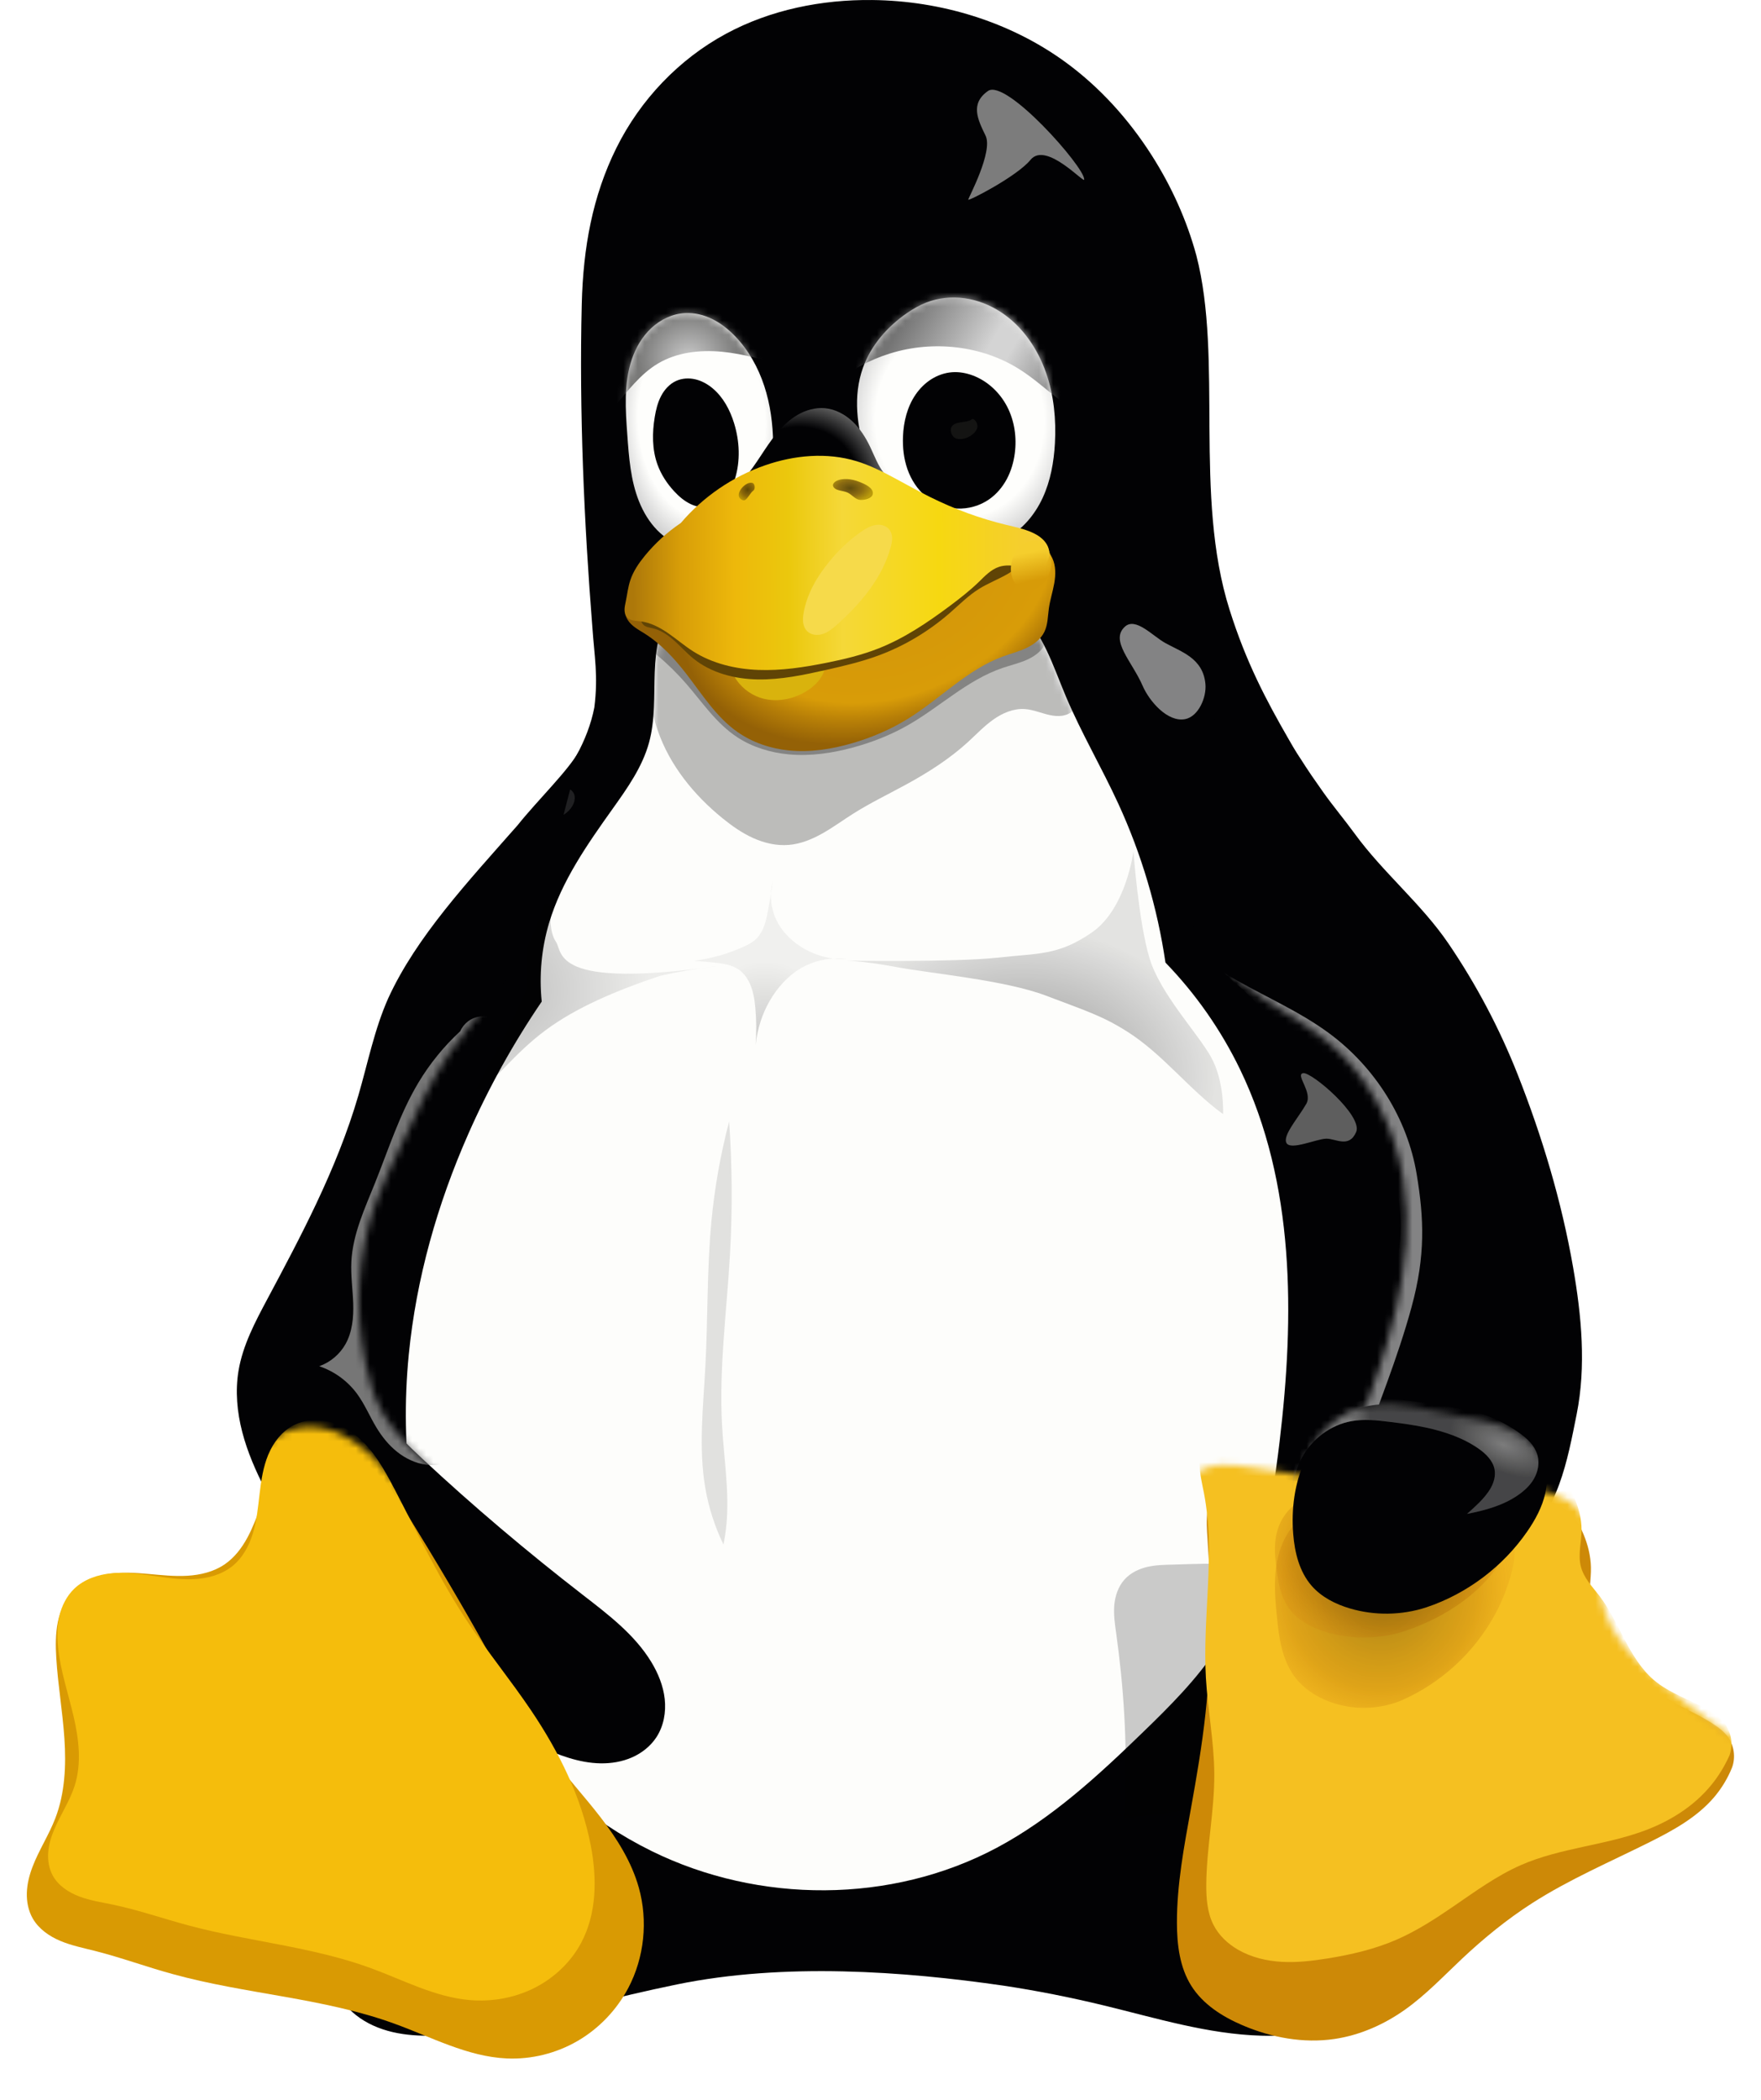 <svg width="250" height="298" viewBox="0 0 250 298" fill="none" xmlns="http://www.w3.org/2000/svg">
  <g clip-path="url(#clip0_115_113)">
    <path
      d="M123.825 0.003C116.657 -0.075 109.401 1.378 103.09 4.778C96.383 8.393 90.889 14.174 87.504 20.999C84.121 27.821 82.791 35.107 82.59 43.132C82.208 58.379 82.934 74.371 84.084 88.862C84.39 93.275 84.938 95.857 84.377 100.386C82.491 110.016 74.064 116.498 69.573 124.956C64.618 134.287 62.529 144.837 58.789 154.718C55.367 163.76 50.562 172.238 47.319 181.347C42.784 194.083 41.428 208.078 44.424 221.261C46.708 231.31 51.479 240.734 57.908 248.794C56.978 250.471 56.076 252.166 55.116 253.825C52.136 258.972 48.496 263.852 46.799 269.552C45.951 272.402 45.617 275.442 46.164 278.364C46.712 281.287 48.191 284.083 50.516 285.937C52.038 287.15 53.873 287.931 55.77 288.37C57.666 288.809 59.627 288.915 61.573 288.874C68.967 288.717 76.132 286.469 83.285 284.591C87.525 283.478 91.796 282.49 96.088 281.603C111.329 278.48 128.339 279.727 142.487 281.778C147.279 282.502 152.036 283.449 156.746 284.591C164.124 286.379 171.475 288.658 179.063 288.874C181.06 288.931 183.073 288.843 185.024 288.409C186.974 287.975 188.866 287.182 190.428 285.937C192.757 284.079 194.236 281.279 194.784 278.351C195.331 275.422 194.993 272.374 194.135 269.521C192.42 263.814 188.746 258.946 185.7 253.825C184.497 251.805 183.379 249.733 182.186 247.708C191.355 237.412 198.734 225.505 203.002 212.427C207.661 198.152 208.517 182.781 206.555 167.894C204.594 153.006 199.873 138.572 193.657 124.903C185.859 107.765 179.304 101.572 174.553 86.522C169.418 70.256 173.658 51.008 169.842 36.255C168.48 31.238 166.309 26.448 163.516 22.064C160.243 16.926 156.091 12.321 151.159 8.747C143.288 3.045 133.543 0.109 123.825 0.003Z"
      fill="#020204" />
    <path
      d="M95.716 85.877C94.67 87.188 93.989 88.764 93.577 90.391C93.165 92.017 93.015 93.699 92.95 95.375C92.822 98.728 93.027 102.145 92.139 105.381C91.191 108.841 89.064 111.838 86.982 114.759C83.377 119.818 79.733 125.009 77.955 130.961C76.878 134.566 76.519 138.384 76.906 142.126C72.871 148.052 69.377 154.347 66.484 160.907C62.097 170.848 59.087 181.433 58.029 192.248C56.733 205.49 58.426 219.11 63.656 231.344C67.438 240.19 73.074 248.288 80.342 254.591C84.037 257.796 88.142 260.53 92.532 262.688C107.744 270.165 126.545 270.179 141.505 262.208C149.323 258.042 155.922 251.95 162.285 245.785C166.117 242.073 169.929 238.273 172.852 233.81C178.479 225.218 180.439 214.774 181.657 204.576C183.787 186.742 183.856 167.906 176.036 151.737C173.344 146.171 169.757 141.038 165.455 136.597C164.31 128.816 162.049 121.2 158.763 114.055C156.393 108.9 153.495 103.993 151.292 98.764C150.388 96.617 149.602 94.419 148.599 92.317C147.595 90.215 146.357 88.192 144.674 86.581C142.951 84.932 140.804 83.763 138.539 83.015C136.274 82.267 133.889 81.928 131.507 81.808C126.742 81.569 121.968 82.192 117.201 82.003C113.407 81.852 109.624 81.187 105.833 81.411C103.937 81.523 102.042 81.861 100.282 82.576C98.523 83.29 96.901 84.393 95.716 85.877Z"
      fill="#FDFDFB" />
    <g opacity="0.25" filter="url(#filter0_f_115_113)">
      <path
        d="M78.929 133.656C79.945 135.18 78.297 140.434 101.973 137.071C101.973 137.071 97.815 137.528 93.716 138.475C87.343 140.609 81.792 142.992 77.51 146.151C73.267 149.272 70.16 153.347 66.267 156.848C66.267 156.848 72.572 145.329 74.143 141.86C75.715 138.391 73.88 138.55 75.123 133.447C76.366 128.343 79.41 123.44 79.41 123.44C79.41 123.44 76.925 130.65 78.929 133.656Z"
        fill="url(#paint0_radial_115_113)" />
    </g>
    <g opacity="0.42" filter="url(#filter1_f_115_113)">
      <path
        d="M155.062 132.281C150.237 135.642 147.41 135.244 141.555 135.902C135.701 136.559 119.857 136.321 119.857 136.321C119.857 136.321 122.15 136.278 127.234 137.225C132.318 138.172 142.687 139.078 148.526 141.3C154.365 143.522 156.495 144.157 160.043 146.401C165.094 149.594 168.802 154.597 173.63 158.098C173.63 158.098 173.864 153.454 171.915 149.985C169.965 146.516 164.724 141.05 163.182 135.947C161.641 130.843 160.908 120.815 160.908 120.815C160.908 120.815 159.887 128.919 155.062 132.281Z"
        fill="url(#paint1_radial_115_113)" />
    </g>
    <g opacity="0.2" filter="url(#filter2_f_115_113)">
      <path
        d="M109.682 125.103C109.502 126.559 109.27 128.008 108.985 129.447C108.844 130.156 108.69 130.867 108.426 131.54C108.162 132.213 107.782 132.852 107.245 133.337C106.774 133.761 106.2 134.052 105.624 134.316C103.376 135.345 100.969 136.029 98.516 136.335C99.496 136.407 100.474 136.497 101.451 136.603C102.066 136.671 102.683 136.746 103.283 136.899C103.882 137.053 104.468 137.289 104.967 137.655C105.515 138.056 105.945 138.603 106.266 139.201C106.907 140.392 107.121 141.764 107.239 143.111C107.39 144.835 107.402 146.57 107.272 148.295C107.388 147.141 107.63 145.999 107.992 144.897C108.645 142.911 109.696 141.05 111.112 139.511C111.674 138.901 112.292 138.341 112.971 137.863C115.049 136.4 117.689 135.758 120.207 136.102C117.648 136.215 115.058 135.411 113.013 133.869C111.971 133.083 111.064 132.106 110.433 130.964C109.457 129.199 109.183 127.057 109.682 125.103Z"
        fill="url(#paint2_radial_115_113)" />
    </g>
    <g opacity="0.11" filter="url(#filter3_f_115_113)">
      <path
        d="M103.512 159.144C102.282 163.823 101.437 168.603 100.986 173.42C100.349 180.232 100.503 187.093 100.137 193.925C99.827 199.722 99.146 205.581 100.153 211.299C100.633 214.025 101.496 216.684 102.707 219.173C102.9 218.223 103.041 217.263 103.13 216.297C103.556 211.661 102.776 207.011 102.512 202.362C102.05 194.215 103.178 186.072 103.637 177.925C103.99 171.67 103.948 165.393 103.512 159.144Z"
        fill="black" />
    </g>
    <g opacity="0.25" filter="url(#filter4_f_115_113)">
      <path
        d="M81.586 113.067C81.468 111.631 79.417 111.416 78.503 112.132C77.731 112.736 77.006 114.803 77.673 115.609C78.755 116.919 81.748 115.035 81.586 113.067Z"
        fill="#7C7C7C" />
    </g>
    <g opacity="0.75" filter="url(#filter5_f_115_113)">
      <path
        d="M185.009 152.286C186.197 152.102 193.526 158.333 192.523 160.648C191.52 162.964 189.639 161.568 188.292 161.583C186.946 161.599 183.262 163.272 182.645 162.216C182.028 161.16 184.274 158.696 185.45 156.635C186.397 154.977 183.821 152.469 185.009 152.286Z"
        fill="#7C7C7C" />
    </g>
    <g filter="url(#filter6_f_115_113)">
      <path
        d="M140.255 12.912C137.691 14.72 138.811 16.979 139.914 19.246C141.016 21.513 137.489 28.049 137.452 28.331C137.415 28.613 144.394 25.018 146.296 22.683C148.543 19.925 154.22 26.413 153.911 25.426C153.913 23.66 142.818 11.102 140.255 12.912Z"
        fill="#7C7C7C" />
    </g>
    <g filter="url(#filter7_f_115_113)">
      <path
        d="M159.699 88.925C157.537 90.894 160.713 93.853 162.219 97.329C163.155 99.49 165.746 102.534 168.251 102.047C170.136 101.68 171.306 98.967 171.127 97.055C170.783 93.367 167.671 92.503 165.41 91.236C163.619 90.232 161.218 87.542 159.699 88.925Z"
        fill="#838384" />
    </g>
    <mask id="mask0_115_113" style="mask-type:luminance" maskUnits="userSpaceOnUse" x="57" y="81" width="126"
      height="188">
      <path
        d="M95.716 85.877C94.67 87.188 93.989 88.764 93.577 90.391C93.165 92.017 93.015 93.699 92.95 95.375C92.822 98.728 93.027 102.145 92.139 105.381C91.191 108.841 89.064 111.838 86.982 114.759C83.377 119.818 79.733 125.009 77.955 130.961C76.878 134.566 76.519 138.384 76.906 142.126C72.871 148.052 69.377 154.347 66.484 160.907C62.097 170.848 59.087 181.433 58.029 192.248C56.733 205.49 58.426 219.11 63.656 231.344C67.438 240.19 73.074 248.288 80.342 254.591C84.037 257.796 88.142 260.53 92.532 262.688C107.744 270.165 126.545 270.179 141.505 262.208C149.323 258.042 155.922 251.95 162.285 245.785C166.117 242.073 169.929 238.273 172.852 233.81C178.479 225.218 180.439 214.774 181.657 204.576C183.787 186.742 183.856 167.906 176.036 151.737C173.344 146.171 169.757 141.038 165.455 136.597C164.31 128.816 162.049 121.2 158.763 114.055C156.393 108.9 153.495 103.993 151.292 98.764C150.388 96.617 149.602 94.419 148.599 92.317C147.595 90.215 146.357 88.192 144.674 86.581C142.951 84.932 140.804 83.763 138.539 83.015C136.274 82.267 133.889 81.928 131.507 81.808C126.742 81.569 121.968 82.192 117.201 82.003C113.407 81.852 109.624 81.187 105.833 81.411C103.937 81.523 102.042 81.861 100.282 82.576C98.523 83.29 96.901 84.393 95.716 85.877Z"
        fill="white" />
    </mask>
    <g mask="url(#mask0_115_113)">
      <g filter="url(#filter8_f_115_113)">
        <path
          d="M93.379 103.664C95.082 108.602 98.51 112.816 102.565 116.108C103.914 117.202 105.347 118.212 106.931 118.925C108.516 119.637 110.263 120.044 111.994 119.897C113.689 119.753 115.301 119.088 116.783 118.251C118.264 117.415 119.639 116.404 121.076 115.494C123.538 113.934 126.175 112.673 128.733 111.273C131.815 109.586 134.802 107.683 137.397 105.314C138.585 104.229 139.693 103.046 141.005 102.115C142.317 101.184 143.888 100.509 145.493 100.618C146.697 100.7 147.826 101.212 149.005 101.466C149.595 101.593 150.206 101.656 150.802 101.565C151.399 101.474 151.982 101.22 152.4 100.786C152.913 100.253 153.137 99.486 153.11 98.747C153.083 98.008 152.825 97.294 152.481 96.64C151.792 95.332 150.747 94.205 150.281 92.802C149.866 91.553 149.95 90.203 149.987 88.888C150.023 87.572 149.994 86.198 149.388 85.031C148.927 84.142 148.152 83.436 147.267 82.967C146.381 82.498 145.388 82.257 144.391 82.163C142.396 81.976 140.397 82.363 138.396 82.477C135.74 82.627 133.074 82.295 130.419 82.455C127.108 82.654 123.862 83.615 120.545 83.621C116.759 83.628 112.976 82.389 109.237 82.981C107.632 83.235 106.102 83.819 104.561 84.333C103.02 84.848 101.429 85.301 99.804 85.277C97.96 85.25 96.175 84.612 94.335 84.48C93.415 84.415 92.473 84.48 91.609 84.804C90.746 85.127 89.965 85.727 89.541 86.546C89.298 87.016 89.178 87.543 89.155 88.071C89.132 88.599 89.205 89.128 89.333 89.641C89.588 90.666 90.057 91.624 90.443 92.608C91.835 96.162 92.135 100.056 93.379 103.664Z"
          fill="black" fill-opacity="0.259" />
      </g>
    </g>
    <mask id="mask1_115_113" style="mask-type:luminance" maskUnits="userSpaceOnUse" x="57" y="81" width="126"
      height="188">
      <path
        d="M95.716 85.877C94.67 87.188 93.989 88.764 93.577 90.391C93.165 92.017 93.015 93.699 92.95 95.375C92.822 98.728 93.027 102.145 92.139 105.381C91.191 108.841 89.064 111.838 86.982 114.759C83.377 119.818 79.733 125.009 77.955 130.961C76.878 134.566 76.519 138.384 76.906 142.126C72.871 148.052 69.377 154.347 66.484 160.907C62.097 170.848 59.087 181.433 58.029 192.248C56.733 205.49 58.426 219.11 63.656 231.344C67.438 240.19 73.074 248.288 80.342 254.591C84.037 257.796 88.142 260.53 92.532 262.688C107.744 270.165 126.545 270.179 141.505 262.208C149.323 258.042 155.922 251.95 162.285 245.785C166.117 242.073 169.929 238.273 172.852 233.81C178.479 225.218 180.439 214.774 181.657 204.576C183.787 186.742 183.856 167.906 176.036 151.737C173.344 146.171 169.757 141.038 165.455 136.597C164.31 128.816 162.049 121.2 158.763 114.055C156.393 108.9 153.495 103.993 151.292 98.764C150.388 96.617 149.602 94.419 148.599 92.317C147.595 90.215 146.357 88.192 144.674 86.581C142.951 84.932 140.804 83.763 138.539 83.015C136.274 82.267 133.889 81.928 131.507 81.808C126.742 81.569 121.968 82.192 117.201 82.003C113.407 81.852 109.624 81.187 105.833 81.411C103.937 81.523 102.042 81.861 100.282 82.576C98.523 83.29 96.901 84.393 95.716 85.877Z"
        fill="white" />
    </mask>
    <g mask="url(#mask1_115_113)">
      <g opacity="0.3" filter="url(#filter9_f_115_113)">
        <path
          d="M88.631 89.589C91.939 91.633 94.908 94.143 97.4 97.005C99.714 99.661 101.682 102.674 104.7 104.64C106.832 106.029 109.395 106.812 111.994 107.05C115.045 107.329 118.134 106.878 121.076 106.081C123.802 105.342 126.439 104.304 128.858 102.929C133.456 100.317 137.297 96.488 142.368 94.771C143.475 94.396 144.627 94.128 145.694 93.665C146.762 93.203 147.766 92.51 148.275 91.531C148.765 90.589 148.746 89.502 148.906 88.468C149.077 87.362 149.46 86.292 149.67 85.192C149.88 84.092 149.905 82.915 149.388 81.904C148.961 81.067 148.183 80.404 147.288 79.984C146.394 79.563 145.387 79.372 144.384 79.326C142.378 79.236 140.397 79.709 138.396 79.877C135.747 80.099 133.078 79.786 130.419 79.859C127.111 79.951 123.851 80.641 120.545 80.785C116.773 80.949 113.011 80.4 109.237 80.277C107.605 80.224 105.962 80.251 104.353 80.51C102.744 80.769 101.165 81.267 99.804 82.099C98.484 82.907 97.407 84.004 96.198 84.946C95.593 85.418 94.95 85.854 94.244 86.185C93.538 86.517 92.765 86.742 91.974 86.777C91.566 86.795 91.155 86.763 90.752 86.821C90.076 86.917 89.449 87.275 89.054 87.79C88.659 88.305 88.503 88.97 88.631 89.589Z"
          fill="black" />
      </g>
    </g>
    <path
      d="M188.113 147.512C194.198 152.407 198.059 159.798 199.254 167.515C200.187 173.534 199.581 179.71 198.224 185.647C196.867 191.585 194.771 197.324 192.692 203.048C191.863 205.331 191.03 207.635 190.7 210.041C190.371 212.448 190.579 214.996 191.74 217.129C193.07 219.575 195.553 221.259 198.222 222.052C200.857 222.835 203.703 222.818 206.37 222.154C209.037 221.489 213.527 220.628 215.698 218.942C221.214 214.659 222.523 207.222 223.83 200.692C225.193 193.882 224.526 186.742 223.329 179.862C221.695 170.481 218.947 161.311 215.449 152.454C212.876 145.94 209.579 139.712 205.657 133.934C201.81 128.266 196.35 123.841 192.317 118.299C190.916 116.374 189.23 114.367 187.854 112.421C184.885 108.223 185.558 109.006 183.716 106.289C182.38 104.318 180.27 103.64 178.051 102.778C175.831 101.916 173.338 101.662 171.046 102.307C168.024 103.157 165.556 105.538 164.243 108.389C162.93 111.24 162.7 114.512 163.211 117.609C163.87 121.605 165.697 125.312 167.757 128.798C170.084 132.735 172.779 136.525 176.293 139.452C179.96 142.507 184.395 144.521 188.113 147.512Z"
      fill="#020204" />
    <path
      d="M73.485 117.099C66.412 125.135 59.133 132.915 55.139 141.604C53.163 146.017 52.228 150.811 50.874 155.453C49.336 160.725 47.248 165.823 44.904 170.789C42.739 175.374 40.354 179.852 37.965 184.325C36.226 187.579 34.459 190.906 33.857 194.545C33.38 197.422 33.658 200.39 34.391 203.212C35.123 206.034 36.3 208.722 37.628 211.318C43.295 222.393 51.798 231.939 61.87 239.242C66.441 242.557 71.337 245.423 76.472 247.768C79.255 249.039 82.186 250.173 85.244 250.226C86.773 250.252 88.319 250 89.719 249.385C91.119 248.77 92.369 247.781 93.201 246.498C94.224 244.92 94.571 242.96 94.366 241.091C94.16 239.222 93.431 237.438 92.453 235.832C90.063 231.909 86.287 229.071 82.656 226.258C74.816 220.185 67.231 213.778 59.974 207.019C57.925 205.11 55.876 203.141 54.444 200.734C53.05 198.391 52.296 195.721 51.786 193.042C50.386 185.693 50.745 177.959 53.246 170.908C54.224 168.15 55.517 165.516 56.764 162.869C58.925 158.28 60.971 153.603 63.813 149.402C67.351 144.171 72.081 139.741 74.965 134.124C77.399 129.382 78.385 124.051 79.326 118.805C80.063 114.701 81.477 110.681 82.196 106.573C80.79 109.239 76.258 113.616 73.485 117.099Z"
      fill="#020204" />
    <mask id="mask2_115_113" style="mask-type:luminance" maskUnits="userSpaceOnUse" x="162" y="101" width="63"
      height="122">
      <path
        d="M188.113 147.512C194.198 152.407 198.059 159.798 199.254 167.515C200.187 173.534 199.581 179.71 198.224 185.647C196.867 191.585 194.771 197.324 192.692 203.048C191.863 205.331 191.03 207.635 190.7 210.041C190.371 212.448 190.579 214.996 191.74 217.129C193.07 219.575 195.553 221.259 198.222 222.052C200.857 222.835 203.703 222.818 206.37 222.154C209.037 221.489 211.527 220.19 213.698 218.504C219.214 214.221 222.542 207.556 223.83 200.692C225.118 193.829 224.526 186.742 223.329 179.862C221.695 170.481 218.947 161.311 215.449 152.454C212.876 145.94 209.579 139.712 205.657 133.934C201.81 128.266 196.351 123.841 192.317 118.299C190.916 116.374 189.23 114.367 187.854 112.421C184.885 108.223 185.558 109.006 183.716 106.289C182.38 104.318 180.27 103.64 178.051 102.778C175.831 101.916 173.338 101.662 171.046 102.307C168.024 103.157 165.556 105.538 164.243 108.389C162.93 111.24 162.7 114.512 163.211 117.609C163.87 121.605 165.697 125.312 167.757 128.798C170.084 132.735 172.779 136.525 176.293 139.452C179.96 142.507 184.395 144.521 188.113 147.512Z"
        fill="white" />
    </mask>
    <g mask="url(#mask2_115_113)">
      <g filter="url(#filter10_f_115_113)">
        <path
          d="M173.793 138.081C174.287 138.549 174.792 139.024 175.32 139.456C179.054 142.511 181.041 145.941 184.827 148.933C191.021 153.827 197.307 162.276 198.524 169.993C199.473 176.012 198.218 179.283 196.687 186.381C195.156 193.48 190.813 203.53 188.467 210.373C187.532 213.102 190.362 211.976 189.99 214.853C189.808 216.267 189.789 217.696 189.955 219.112C189.978 218.841 189.995 218.56 190.026 218.29C190.476 214.368 191.678 210.596 192.987 206.895C195.506 199.773 198.397 192.794 200.39 185.487C202.383 178.181 202.162 172.923 201.122 166.644C199.814 158.747 195.22 151.457 188.714 146.644C184.114 143.24 178.69 141.059 173.793 138.081Z"
          fill="#838384" />
      </g>
    </g>
    <mask id="mask3_115_113" style="mask-type:luminance" maskUnits="userSpaceOnUse" x="33" y="106" width="62"
      height="145">
      <path
        d="M73.485 117.099C66.412 125.135 59.133 132.915 55.139 141.604C53.163 146.017 52.228 150.811 50.874 155.453C49.336 160.725 47.248 165.823 44.904 170.789C42.739 175.374 40.354 179.852 37.965 184.325C36.226 187.579 34.459 190.906 33.857 194.545C33.38 197.422 33.658 200.39 34.391 203.212C35.123 206.034 36.3 208.722 37.628 211.318C43.296 222.393 51.798 231.939 61.87 239.242C66.441 242.557 71.337 245.423 76.472 247.768C79.255 249.039 82.186 250.173 85.244 250.226C86.773 250.252 88.319 250 89.719 249.385C91.119 248.77 92.369 247.781 93.201 246.498C94.224 244.92 94.571 242.96 94.366 241.091C94.161 239.222 93.431 237.438 92.453 235.832C90.063 231.909 86.287 229.071 82.656 226.258C74.816 220.185 67.232 213.778 59.974 207.019C57.925 205.11 55.876 203.141 54.444 200.734C53.05 198.391 52.296 195.721 51.786 193.042C50.386 185.693 50.745 177.959 53.246 170.908C54.224 168.15 55.517 165.516 56.764 162.869C58.925 158.28 60.971 153.603 63.813 149.402C67.351 144.171 72.081 139.741 74.965 134.124C77.399 129.382 78.385 124.051 79.326 118.805C80.063 114.701 81.477 110.681 82.196 106.573C80.79 109.239 76.258 113.616 73.485 117.099Z"
        fill="white" />
    </mask>
    <g mask="url(#mask3_115_113)">
      <g opacity="0.95" filter="url(#filter11_f_115_113)">
        <path
          d="M65.342 146.332C63.021 148.47 61.009 150.943 59.389 153.65C56.721 158.109 55.15 163.119 53.211 167.939C51.767 171.528 50.086 175.132 49.884 178.995C49.781 180.98 50.075 182.961 50.141 184.947C50.207 186.933 50.023 188.998 49.051 190.731C48.238 192.181 46.885 193.32 45.318 193.875C47.434 194.582 49.323 195.951 50.654 197.74C51.768 199.239 52.481 200.994 53.45 202.591C54.237 203.89 55.203 205.093 56.393 206.036C57.582 206.979 59.004 207.656 60.51 207.849C62.576 208.114 64.746 207.421 66.275 206.007C64.35 187.971 66.113 169.549 71.425 152.207C71.761 151.111 72.113 150.008 72.196 148.866C72.279 147.724 72.067 146.518 71.372 145.608C71.001 145.123 70.503 144.737 69.941 144.5C69.38 144.263 68.755 144.175 68.15 144.248C67.545 144.32 66.959 144.554 66.469 144.917C65.98 145.281 65.587 145.774 65.342 146.332Z"
          fill="#7C7C7C" />
      </g>
    </g>
    <g opacity="0.2" filter="url(#filter12_f_115_113)">
      <path
        d="M229.068 250.195C228.599 251.744 227.885 253.24 226.963 254.605C224.93 257.618 221.978 259.885 219.029 261.976C213.998 265.542 208.757 268.813 204.074 272.866C200.937 275.581 198.076 278.625 195.425 281.831C193.158 284.572 191.026 287.45 188.441 289.888C185.833 292.348 182.762 294.335 179.454 295.417C175.431 296.734 171.18 296.671 167.304 295.677C164.588 294.98 161.94 293.77 160.257 291.58C158.568 289.382 158.021 286.428 157.825 283.528C157.48 278.399 158.092 273.158 158.65 267.953C159.114 263.627 159.542 259.298 159.717 254.981C160.035 247.129 159.515 239.345 158.452 231.708C158.274 230.428 158.08 229.139 158.188 227.822C158.296 226.504 158.738 225.134 159.663 224.117C160.518 223.177 161.71 222.621 162.899 222.348C164.088 222.074 165.291 222.058 166.485 222.026C169.299 221.951 172.129 221.786 174.901 222.032C176.649 222.188 178.364 222.507 180.11 222.675C183.024 222.955 186.047 222.808 188.97 221.951C192.116 221.029 195.117 219.3 198.314 218.824C199.625 218.629 200.941 218.651 202.217 218.83C203.518 219.012 204.813 219.372 205.813 220.166C206.573 220.769 207.13 221.599 207.565 222.482C208.213 223.799 208.612 225.253 208.839 226.744C209.041 228.064 209.113 229.424 209.453 230.701C210.013 232.802 211.282 234.587 212.809 236.041C214.335 237.494 216.12 238.643 217.903 239.775C219.678 240.902 221.464 242.022 223.36 242.951C224.25 243.387 225.165 243.782 226.016 244.284C226.867 244.786 227.66 245.405 228.225 246.22C228.991 247.324 229.298 248.773 229.068 250.195Z"
        fill="url(#paint3_linear_115_113)" />
    </g>
    <mask id="mask4_115_113" style="mask-type:luminance" maskUnits="userSpaceOnUse" x="162" y="207" width="88"
      height="91">
      <path
        d="M246.202 258.677C243.578 261.791 239.934 263.847 236.305 265.696C230.117 268.851 223.704 271.618 217.886 275.413C213.988 277.955 210.39 280.94 207.025 284.155C204.148 286.905 201.42 289.843 198.193 292.173C194.937 294.524 191.174 296.227 187.202 296.823C182.372 297.548 177.381 296.61 172.903 294.659C169.766 293.292 166.748 291.336 164.94 288.43C163.126 285.512 162.712 281.942 162.708 278.506C162.7 272.429 163.826 266.416 164.886 260.432C165.767 255.461 166.606 250.478 167.146 245.457C168.13 236.326 168.123 227.105 167.466 217.944C167.356 216.41 167.229 214.861 167.458 213.34C167.687 211.819 168.313 210.303 169.479 209.3C170.556 208.374 172 207.964 173.418 207.886C174.837 207.807 176.252 208.032 177.658 208.238C180.971 208.722 184.31 209.103 187.547 209.954C189.59 210.492 191.581 211.213 193.62 211.765C197.022 212.685 200.586 213.126 204.087 212.717C207.856 212.276 211.517 210.86 215.311 210.952C216.867 210.99 218.412 211.284 219.897 211.752C221.412 212.23 222.906 212.914 224.02 214.047C224.866 214.908 225.456 215.993 225.899 217.116C226.558 218.79 226.914 220.573 227.066 222.365C227.2 223.953 227.179 225.56 227.48 227.125C227.975 229.699 229.327 232.048 231.008 234.06C232.689 236.072 234.698 237.78 236.705 239.468C238.704 241.149 240.715 242.822 242.872 244.296C243.884 244.988 244.928 245.635 245.889 246.397C246.85 247.158 247.734 248.043 248.335 249.112C249.15 250.561 249.399 252.32 248.872 253.988C248.346 255.657 247.391 257.265 246.202 258.677Z"
        fill="white" />
    </mask>
    <g mask="url(#mask4_115_113)">
      <g filter="url(#filter13_f_115_113)">
        <path
          d="M245.903 250.787C245.286 252.334 244.413 253.78 243.332 255.047C240.929 257.861 237.603 259.701 234.294 261.358C228.641 264.188 222.791 266.675 217.473 270.093C213.919 272.377 210.632 275.059 207.555 277.953C204.926 280.425 202.43 283.069 199.489 285.161C196.508 287.281 193.071 288.808 189.452 289.341C185.043 289.992 180.492 289.148 176.394 287.396C173.536 286.174 170.776 284.426 169.122 281.796C167.475 279.179 167.09 275.966 167.083 272.874C167.069 267.409 168.101 262.003 169.072 256.625C169.879 252.157 170.647 247.677 171.136 243.163C172.025 234.954 171.984 226.665 171.428 218.428C171.335 217.047 171.228 215.654 171.44 214.287C171.652 212.92 172.218 211.559 173.266 210.656C174.249 209.81 175.569 209.439 176.865 209.371C178.16 209.303 179.452 209.512 180.736 209.701C183.759 210.146 186.808 210.48 189.767 211.244C191.632 211.726 193.45 212.376 195.312 212.872C198.421 213.701 201.674 214.097 204.871 213.728C208.312 213.331 211.658 212.057 215.121 212.142C216.541 212.176 217.951 212.442 219.309 212.861C220.691 213.287 222.058 213.895 223.074 214.924C223.84 215.7 224.37 216.678 224.79 217.683C225.416 219.18 225.823 220.78 225.856 222.402C225.891 224.096 225.52 225.797 225.75 227.476C225.936 228.838 226.513 230.124 227.251 231.285C227.988 232.446 228.885 233.496 229.773 234.546C231.49 236.575 233.212 238.642 235.366 240.2C237.818 241.974 240.728 243.012 243.261 244.667C244.016 245.161 244.747 245.72 245.279 246.448C246.177 247.676 246.418 249.356 245.903 250.787Z"
          fill="#CD8907" />
      </g>
    </g>
    <mask id="mask5_115_113" style="mask-type:luminance" maskUnits="userSpaceOnUse" x="162" y="207" width="88"
      height="91">
      <path
        d="M246.202 258.676C243.578 261.791 239.934 263.847 236.305 265.696C230.117 268.851 223.704 271.618 217.886 275.413C213.988 277.955 210.39 280.94 207.025 284.155C204.148 286.905 201.42 289.843 198.193 292.173C194.937 294.524 191.174 296.227 187.202 296.823C182.372 297.548 177.381 296.61 172.903 294.659C169.766 293.292 166.748 291.336 164.94 288.43C163.126 285.512 162.712 281.942 162.708 278.506C162.7 272.429 163.826 266.416 164.886 260.432C165.767 255.461 166.606 250.478 167.146 245.457C168.13 236.326 168.123 227.105 167.466 217.944C167.356 216.41 167.229 214.861 167.458 213.34C167.687 211.819 168.313 210.303 169.479 209.3C170.556 208.374 172 207.964 173.418 207.886C174.837 207.807 176.252 208.032 177.658 208.238C180.971 208.722 184.31 209.103 187.547 209.954C189.59 210.492 191.581 211.213 193.62 211.765C197.022 212.685 200.586 213.126 204.087 212.717C207.856 212.276 211.517 210.86 215.311 210.952C216.867 210.99 218.412 211.284 219.897 211.752C221.412 212.23 222.906 212.914 224.02 214.047C224.866 214.908 225.456 215.993 225.899 217.116C226.558 218.789 226.914 220.573 227.066 222.365C227.2 223.953 227.179 225.56 227.48 227.125C227.975 229.699 229.327 232.048 231.008 234.06C232.689 236.072 234.698 237.78 236.705 239.468C238.704 241.149 240.715 242.822 242.872 244.296C243.884 244.988 244.928 245.635 245.889 246.397C246.85 247.158 247.734 248.043 248.335 249.112C249.15 250.561 249.398 252.32 248.872 253.988C248.346 255.657 247.391 257.265 246.202 258.676Z"
        fill="white" />
    </mask>
    <g mask="url(#mask5_115_113)">
      <g filter="url(#filter14_f_115_113)">
        <path
          d="M245.55 249.041C244.862 250.599 243.97 252.052 242.908 253.343C240.447 256.335 237.124 258.394 233.623 259.717C227.861 261.895 221.57 262.187 215.913 264.666C212.466 266.177 209.363 268.454 206.222 270.604C203.682 272.343 201.087 274.016 198.299 275.233C195.149 276.607 191.8 277.378 188.439 277.918C186.301 278.261 184.139 278.515 181.98 278.395C179.821 278.275 177.655 277.77 175.749 276.668C174.305 275.833 173.005 274.632 172.233 273.072C171.377 271.34 171.228 269.306 171.248 267.343C171.3 262.111 172.42 256.935 172.386 251.703C172.357 247.148 171.455 242.651 171.195 238.105C170.696 229.362 172.572 220.467 170.921 211.89C170.657 210.517 170.301 209.146 170.318 207.744C170.328 207.043 170.431 206.338 170.679 205.69C170.927 205.042 171.322 204.451 171.85 204.042C172.294 203.697 172.822 203.487 173.363 203.392C173.903 203.298 174.457 203.317 174.999 203.401C176.083 203.569 177.116 203.995 178.171 204.31C181.191 205.209 184.381 205.19 187.449 205.868C189.376 206.294 191.24 206.991 193.146 207.512C196.347 208.387 199.684 208.761 202.967 208.377C206.497 207.963 209.947 206.682 213.497 206.774C214.952 206.812 216.397 207.083 217.8 207.501C219.203 207.919 220.606 208.511 221.668 209.585C222.433 210.359 222.984 211.348 223.431 212.371C224.083 213.865 224.536 215.487 224.526 217.138C224.52 217.996 224.39 218.848 224.312 219.702C224.235 220.557 224.212 221.432 224.417 222.262C224.622 223.096 225.05 223.847 225.54 224.53C226.03 225.212 226.585 225.836 227.092 226.504C228.512 228.373 229.526 230.552 230.632 232.654C231.738 234.755 232.978 236.834 234.725 238.348C237.102 240.409 240.186 241.232 242.836 242.86C243.611 243.337 244.363 243.896 244.909 244.659C245.346 245.269 245.638 246 245.749 246.761C245.86 247.523 245.791 248.315 245.55 249.041Z"
          fill="#F5C021" />
      </g>
    </g>
    <mask id="mask6_115_113" style="mask-type:luminance" maskUnits="userSpaceOnUse" x="0" y="202" width="96"
      height="95">
      <path
        d="M40.589 203.082C42.188 202.419 43.987 202.298 45.69 202.612C47.392 202.926 49.001 203.662 50.433 204.635C53.297 206.58 55.421 209.412 57.456 212.214C62.128 218.648 66.624 225.216 70.701 232.043C74.007 237.581 77.044 243.3 80.865 248.496C83.359 251.888 86.171 255.036 88.678 258.419C91.184 261.801 93.406 265.474 94.517 269.535C95.961 274.812 95.402 280.628 92.89 285.488C91.124 288.907 88.414 291.841 85.118 293.827C81.822 295.814 77.947 296.842 74.102 296.697C67.987 296.468 62.402 293.412 56.718 291.148C45.137 286.536 32.558 285.089 20.621 281.497C16.953 280.393 13.345 279.086 9.651 278.07C8.01 277.619 6.343 277.222 4.793 276.519C3.243 275.816 1.793 274.77 0.931 273.302C0.265 272.168 -0.017 270.832 0.001 269.517C0.019 268.201 0.327 266.902 0.775 265.665C1.671 263.191 3.118 260.951 4.095 258.508C5.69 254.519 5.976 250.12 5.761 245.829C5.546 241.538 4.851 237.284 4.557 232.998C4.426 231.083 4.376 229.145 4.742 227.262C5.107 225.378 5.917 223.537 7.299 222.206C8.573 220.979 10.264 220.251 11.996 219.89C13.727 219.528 15.511 219.512 17.279 219.552C19.048 219.592 20.82 219.686 22.583 219.541C24.346 219.396 26.116 219.001 27.652 218.123C29.112 217.289 30.306 216.049 31.296 214.689C32.285 213.329 33.085 211.843 33.905 210.375C34.724 208.907 35.573 207.443 36.646 206.149C37.719 204.854 39.035 203.726 40.589 203.082Z"
        fill="white" />
    </mask>
    <g mask="url(#mask6_115_113)">
      <g filter="url(#filter15_f_115_113)">
        <path
          d="M43.121 205.841C44.577 205.255 46.216 205.191 47.744 205.537C49.273 205.884 50.694 206.628 51.933 207.584C54.41 209.498 56.133 212.198 57.787 214.853C61.757 221.286 65.638 227.787 69.303 234.42C72.08 239.413 74.728 244.513 78.14 249.099C80.404 252.141 82.988 254.931 85.298 257.936C87.609 260.941 89.669 264.218 90.691 267.869C92.007 272.575 91.474 277.779 89.196 282.102C87.558 285.208 85.044 287.849 82.01 289.615C78.975 291.381 75.43 292.264 71.923 292.103C66.325 291.845 61.212 289.049 55.942 287.152C45.839 283.486 34.889 282.994 24.526 280.132C20.811 279.124 17.189 277.779 13.456 276.838C11.805 276.421 10.123 276.081 8.554 275.419C6.985 274.757 5.507 273.73 4.657 272.254C4.024 271.157 3.771 269.866 3.81 268.6C3.849 267.334 4.169 266.089 4.62 264.906C5.522 262.539 6.94 260.396 7.849 258.031C9.228 254.457 9.399 250.527 9.143 246.705C8.887 242.883 8.222 239.096 7.99 235.271C7.886 233.563 7.871 231.833 8.216 230.156C8.562 228.479 9.292 226.846 10.511 225.644C11.832 224.335 13.652 223.62 15.489 223.339C17.325 223.059 19.195 223.181 21.043 223.346C22.892 223.511 24.748 223.719 26.604 223.608C28.46 223.497 30.34 223.045 31.873 222.001C33.271 221.057 34.319 219.677 35.118 218.203C35.916 216.728 36.485 215.147 37.094 213.586C37.703 212.025 38.361 210.464 39.316 209.076C40.271 207.689 41.552 206.472 43.121 205.841Z"
          fill="#D99A03" />
      </g>
    </g>
    <mask id="mask7_115_113" style="mask-type:luminance" maskUnits="userSpaceOnUse" x="0" y="202" width="96"
      height="95">
      <path
        d="M40.589 203.082C42.188 202.419 43.987 202.298 45.69 202.612C47.392 202.926 49.001 203.662 50.433 204.635C53.297 206.58 55.421 209.412 57.456 212.214C62.128 218.648 66.624 225.216 70.701 232.043C74.007 237.581 77.044 243.3 80.865 248.496C83.359 251.888 86.171 255.036 88.678 258.419C91.184 261.801 93.406 265.474 94.517 269.535C95.961 274.812 95.402 280.628 92.89 285.488C91.124 288.907 88.414 291.841 85.118 293.827C81.822 295.814 77.947 296.842 74.102 296.697C67.987 296.468 62.402 293.412 56.718 291.148C45.137 286.536 32.558 285.089 20.621 281.497C16.953 280.393 13.345 279.086 9.651 278.07C8.01 277.619 6.343 277.222 4.793 276.519C3.243 275.816 1.793 274.77 0.931 273.302C0.265 272.168 -0.017 270.832 0.001 269.517C0.019 268.201 0.327 266.902 0.775 265.665C1.671 263.191 3.118 260.951 4.095 258.508C5.69 254.519 5.976 250.12 5.761 245.829C5.546 241.538 4.851 237.284 4.557 232.998C4.426 231.083 4.376 229.145 4.742 227.262C5.107 225.378 5.917 223.537 7.299 222.206C8.573 220.979 10.264 220.251 11.996 219.89C13.727 219.528 15.511 219.512 17.279 219.552C19.048 219.592 20.82 219.686 22.583 219.541C24.346 219.396 26.116 219.001 27.652 218.123C29.112 217.289 30.306 216.049 31.296 214.689C32.285 213.329 33.085 211.843 33.905 210.375C34.724 208.907 35.573 207.443 36.646 206.149C37.719 204.854 39.035 203.726 40.589 203.082Z"
        fill="white" />
    </mask>
    <g mask="url(#mask7_115_113)">
      <g filter="url(#filter16_f_115_113)">
        <path
          d="M41.765 202.208C43.174 201.509 44.836 201.365 46.382 201.681C47.927 201.996 49.36 202.752 50.577 203.739C53.012 205.713 54.557 208.526 55.997 211.287C59.302 217.625 62.38 224.102 66.335 230.071C69.203 234.402 72.514 238.436 75.416 242.745C79.352 248.588 82.552 255.016 83.873 261.901C84.761 266.532 84.731 271.535 82.5 275.707C81.031 278.453 78.65 280.705 75.837 282.115C73.023 283.524 69.793 284.095 66.648 283.818C61.694 283.381 57.194 280.945 52.53 279.247C44.256 276.233 35.312 275.512 26.796 273.238C23.204 272.279 19.686 271.043 16.045 270.282C14.439 269.947 12.801 269.702 11.268 269.124C9.735 268.546 8.282 267.586 7.499 266.169C6.947 265.172 6.762 264.004 6.844 262.872C6.926 261.74 7.265 260.638 7.709 259.59C8.596 257.494 9.91 255.574 10.599 253.407C11.613 250.223 11.196 246.772 10.436 243.52C9.675 240.269 8.579 237.077 8.241 233.758C8.091 232.279 8.094 230.772 8.433 229.324C8.771 227.876 9.459 226.484 10.541 225.445C11.934 224.107 13.885 223.442 15.824 223.256C17.764 223.07 19.716 223.324 21.645 223.601C23.573 223.878 25.513 224.181 27.459 224.092C29.406 224.003 31.388 223.492 32.913 222.3C34.42 221.122 35.368 219.367 35.912 217.551C36.456 215.736 36.632 213.837 36.855 211.957C37.077 210.078 37.355 208.18 38.084 206.428C38.813 204.677 40.045 203.062 41.765 202.208Z"
          fill="#F5BD0C" />
      </g>
    </g>
    <g opacity="0.35" filter="url(#filter17_f_115_113)">
      <path
        d="M214.496 217.703C213.933 216.601 212.909 215.777 211.767 215.3C210.625 214.824 209.37 214.671 208.133 214.681C205.658 214.7 203.198 215.345 200.733 215.131C198.65 214.951 196.674 214.168 194.643 213.674C192.546 213.163 190.321 212.964 188.238 213.531C186.012 214.137 184.049 215.624 182.819 217.576C181.735 219.297 181.22 221.329 181.058 223.357C180.896 225.384 181.071 227.422 181.276 229.446C181.424 230.91 181.59 232.377 181.944 233.805C182.298 235.233 182.848 236.627 183.71 237.82C184.95 239.536 186.793 240.759 188.779 241.495C192.021 242.695 195.713 242.631 198.911 241.317C204.57 238.86 209.36 234.454 212.28 229.019C213.325 227.073 214.137 225 214.662 222.854C214.87 222.001 215.034 221.131 215.041 220.253C215.049 219.376 214.895 218.485 214.496 217.703Z"
        fill="url(#paint4_radial_115_113)" />
    </g>
    <g opacity="0.35" filter="url(#filter18_f_115_113)">
      <path
        d="M214.496 214.547C213.933 213.75 212.909 213.155 211.767 212.81C210.625 212.465 209.37 212.355 208.133 212.362C205.658 212.376 203.198 212.842 200.733 212.688C198.65 212.558 196.674 211.992 194.643 211.634C192.546 211.265 190.321 211.121 188.238 211.531C186.012 211.969 184.049 213.044 182.819 214.455C181.735 215.7 181.22 217.168 181.058 218.634C180.896 220.1 181.071 221.573 181.276 223.036C181.424 224.094 181.59 225.155 181.944 226.187C182.298 227.22 182.848 228.228 183.71 229.09C184.95 230.331 186.793 231.215 188.779 231.747C192.021 232.615 195.713 232.568 198.911 231.619C204.57 229.842 209.36 226.656 212.28 222.728C213.325 221.321 214.137 219.822 214.662 218.271C214.87 217.654 215.034 217.026 215.041 216.391C215.049 215.756 214.895 215.112 214.496 214.547Z"
        fill="url(#paint5_radial_115_113)" />
    </g>
    <path
      d="M219.199 207.39C218.794 206.287 218.081 205.309 217.209 204.521C216.336 203.732 215.308 203.128 214.226 202.669C212.061 201.75 209.705 201.408 207.394 200.973C205.215 200.564 203.053 200.067 200.867 199.696C198.595 199.311 196.249 199.064 194.001 199.571C192.035 200.014 190.217 201.03 188.73 202.389C187.242 203.749 186.08 205.446 185.245 207.28C183.772 210.509 183.31 214.145 183.591 217.683C183.799 220.316 184.466 223.029 186.199 225.022C187.6 226.632 189.587 227.637 191.633 228.243C195.158 229.286 199 229.231 202.494 228.087C208.261 226.156 213.369 222.314 216.824 217.308C217.963 215.659 218.936 213.86 219.377 211.905C219.713 210.415 219.726 208.824 219.199 207.39Z"
      fill="#020204" />
    <mask id="mask8_115_113" style="mask-type:luminance" maskUnits="userSpaceOnUse" x="183" y="199" width="37"
      height="30">
      <path
        d="M219.199 207.39C218.794 206.287 218.081 205.309 217.209 204.521C216.336 203.732 215.308 203.128 214.226 202.669C212.061 201.75 209.705 201.408 207.394 200.973C205.215 200.564 203.053 200.067 200.867 199.696C198.595 199.311 196.249 199.064 194.001 199.571C192.035 200.014 190.217 201.03 188.73 202.389C187.242 203.749 186.08 205.446 185.245 207.28C183.772 210.509 183.31 214.145 183.591 217.683C183.799 220.316 184.466 223.029 186.199 225.022C187.6 226.632 189.587 227.637 191.633 228.243C195.158 229.286 199 229.231 202.494 228.087C208.261 226.156 213.369 222.314 216.824 217.308C217.963 215.659 218.936 213.86 219.377 211.905C219.713 210.415 219.726 208.824 219.199 207.39Z"
        fill="white" />
    </mask>
    <g mask="url(#mask8_115_113)">
      <g filter="url(#filter19_f_115_113)">
        <path
          d="M195.231 198.519C194.681 198.549 194.149 198.61 193.606 198.706C190.136 199.323 186.959 201.515 185.168 204.55C183.904 206.693 183.328 209.226 183.512 211.706C183.585 209.964 184.041 208.259 184.887 206.737C186.321 204.156 188.919 202.208 191.824 201.675C193.614 201.347 195.456 201.544 197.262 201.769C198.994 201.984 200.743 202.211 202.449 202.581C205.09 203.153 207.704 204.032 209.918 205.581C210.435 205.942 210.918 206.35 211.324 206.831C211.731 207.312 212.046 207.869 212.168 208.487C212.346 209.392 212.089 210.34 211.637 211.144C211.185 211.947 210.572 212.65 209.918 213.3C209.389 213.826 208.823 214.334 208.262 214.831C210.821 214.335 213.414 213.633 215.543 212.144C216.443 211.514 217.258 210.759 217.793 209.8C218.328 208.841 218.556 207.679 218.293 206.612C218.116 205.893 217.722 205.23 217.231 204.675C216.74 204.12 216.15 203.663 215.543 203.237C212.864 201.36 209.728 200.159 206.481 199.769C204.399 199.386 202.299 199.063 200.199 198.8C198.556 198.594 196.879 198.427 195.231 198.519Z"
          fill="url(#paint6_radial_115_113)" />
      </g>
    </g>
    <mask id="mask9_115_113" style="mask-type:luminance" maskUnits="userSpaceOnUse" x="183" y="199" width="37"
      height="30">
      <path
        d="M219.199 207.39C218.794 206.287 218.081 205.309 217.209 204.521C216.336 203.732 215.308 203.128 214.226 202.669C212.061 201.75 209.705 201.408 207.394 200.973C205.215 200.564 203.053 200.067 200.867 199.696C198.595 199.311 196.249 199.064 194.001 199.571C192.035 200.014 190.217 201.03 188.73 202.389C187.242 203.749 186.08 205.446 185.245 207.28C183.772 210.509 183.31 214.145 183.591 217.683C183.799 220.316 184.466 223.029 186.199 225.022C187.6 226.632 189.587 227.637 191.633 228.243C195.158 229.286 199 229.231 202.494 228.087C208.261 226.156 213.369 222.314 216.824 217.308C217.963 215.659 218.936 213.86 219.377 211.905C219.713 210.415 219.726 208.824 219.199 207.39Z"
        fill="white" />
    </mask>
    <g mask="url(#mask9_115_113)">
      <g filter="url(#filter20_f_115_113)">
        <path
          d="M195.231 198.519C194.681 198.549 194.149 198.61 193.606 198.706C190.136 199.323 186.959 201.515 185.168 204.55C183.904 206.693 183.328 209.226 183.512 211.706C183.585 209.964 184.041 208.259 184.887 206.737C186.321 204.156 188.919 202.208 191.824 201.675C193.614 201.347 195.456 201.544 197.262 201.769C198.994 201.984 200.743 202.211 202.449 202.581C205.09 203.153 207.704 204.032 209.918 205.581C210.435 205.942 210.918 206.35 211.324 206.831C211.731 207.312 212.046 207.869 212.168 208.487C212.346 209.392 212.089 210.34 211.637 211.144C211.185 211.947 210.572 212.65 209.918 213.3C209.389 213.826 208.823 214.334 208.262 214.831C210.821 214.335 213.414 213.633 215.543 212.144C216.443 211.514 217.258 210.759 217.793 209.8C218.328 208.841 218.556 207.679 218.293 206.612C218.116 205.893 217.722 205.23 217.231 204.675C216.74 204.12 216.15 203.663 215.543 203.237C212.864 201.36 209.728 200.159 206.481 199.769C204.399 199.386 202.299 199.063 200.199 198.8C198.556 198.594 196.879 198.427 195.231 198.519Z"
          fill="url(#paint7_linear_115_113)" />
      </g>
    </g>
    <path
      d="M97.244 44.425C95.463 44.522 93.76 45.344 92.457 46.562C91.153 47.779 90.235 49.373 89.67 51.065C88.541 54.449 88.795 58.117 89.052 61.675C89.284 64.897 89.522 68.18 90.728 71.177C91.332 72.675 92.179 74.087 93.309 75.24C94.439 76.394 95.861 77.282 97.427 77.675C98.896 78.043 100.465 77.967 101.91 77.513C103.354 77.059 104.674 76.234 105.756 75.175C107.335 73.63 108.399 71.609 109.009 69.485C109.62 67.362 109.794 65.134 109.762 62.925C109.722 60.16 109.361 57.386 108.496 54.761C107.631 52.135 106.25 49.657 104.323 47.675C103.39 46.715 102.326 45.87 101.125 45.277C99.924 44.685 98.581 44.352 97.244 44.425Z"
      fill="url(#paint8_radial_115_113)" />
    <path
      d="M92.951 59.174C92.579 61.42 92.565 63.776 93.337 65.918C93.847 67.332 94.688 68.615 95.709 69.717C96.378 70.439 97.138 71.095 98.025 71.52C98.913 71.946 99.941 72.127 100.895 71.887C101.777 71.666 102.547 71.098 103.116 70.39C103.684 69.681 104.063 68.837 104.333 67.969C105.131 65.409 105.003 62.608 104.211 60.045C103.634 58.178 102.679 56.377 101.184 55.118C100.471 54.518 99.636 54.047 98.73 53.832C97.822 53.616 96.841 53.667 95.992 54.053C95.05 54.481 94.32 55.296 93.843 56.214C93.365 57.132 93.12 58.153 92.951 59.174Z"
      fill="#020204" />
    <mask id="mask10_115_113" style="mask-type:luminance" maskUnits="userSpaceOnUse" x="88" y="44" width="22"
      height="34">
      <path
        d="M97.244 44.425C95.463 44.522 93.76 45.344 92.457 46.562C91.153 47.779 90.235 49.373 89.67 51.065C88.541 54.449 88.795 58.117 89.052 61.675C89.284 64.897 89.522 68.18 90.728 71.177C91.332 72.675 92.179 74.087 93.309 75.24C94.439 76.394 95.861 77.282 97.427 77.675C98.896 78.043 100.465 77.967 101.91 77.513C103.354 77.059 104.674 76.234 105.756 75.175C107.335 73.63 108.399 71.609 109.009 69.485C109.62 67.362 109.794 65.134 109.762 62.925C109.722 60.16 109.361 57.386 108.496 54.761C107.631 52.135 106.25 49.657 104.323 47.675C103.39 46.715 102.326 45.87 101.125 45.277C99.924 44.685 98.581 44.352 97.244 44.425Z"
        fill="white" />
    </mask>
    <g mask="url(#mask10_115_113)">
      <path
        d="M93.404 51.59C96.089 49.991 99.359 49.62 102.471 49.914C105.582 50.209 108.596 51.123 111.612 51.944C113.824 52.545 116.064 53.105 118.137 54.081C120.211 55.057 122.137 56.497 123.279 58.484C123.462 58.803 123.624 59.134 123.818 59.446C124.012 59.758 124.242 60.055 124.535 60.276C124.828 60.498 125.192 60.641 125.559 60.621C125.743 60.611 125.925 60.56 126.083 60.467C126.242 60.374 126.376 60.238 126.461 60.075C126.559 59.888 126.589 59.671 126.578 59.46C126.567 59.248 126.517 59.042 126.461 58.838C125.706 56.085 123.926 53.749 122.572 51.236C121.76 49.728 121.095 48.144 120.274 46.64C117.456 41.48 112.83 37.425 107.573 34.793C102.315 32.161 96.445 30.897 90.576 30.553C83.774 30.156 76.956 30.963 70.246 32.145C67.338 32.657 64.385 33.26 61.81 34.706C60.523 35.429 59.343 36.363 58.422 37.517C57.501 38.671 56.846 40.052 56.634 41.514C56.431 42.922 56.643 44.374 57.136 45.709C57.628 47.045 58.394 48.268 59.292 49.372C61.089 51.58 63.393 53.305 65.515 55.203C67.636 57.1 69.605 59.195 71.978 60.766C73.164 61.551 74.45 62.2 75.821 62.582C77.192 62.964 78.651 63.071 80.045 62.786C81.49 62.49 82.828 61.781 83.999 60.884C85.169 59.987 86.185 58.904 87.147 57.786C89.072 55.55 90.869 53.099 93.404 51.59Z"
        fill="url(#paint9_radial_115_113)" />
    </g>
    <path
      d="M128.762 44.425C125.981 46.335 123.651 49 122.512 52.175C121.076 56.176 121.626 60.656 123.012 64.675C124.431 68.792 126.806 72.716 130.391 75.187C132.184 76.423 134.259 77.27 136.422 77.526C138.584 77.781 140.831 77.431 142.762 76.425C145.115 75.199 146.91 73.052 148.024 70.644C149.138 68.236 149.613 65.574 149.762 62.925C149.952 59.549 149.621 56.118 148.512 52.925C147.307 49.456 145.122 46.254 142.039 44.258C140.498 43.26 138.747 42.575 136.928 42.323C135.109 42.072 133.223 42.26 131.512 42.925C130.536 43.304 129.624 43.832 128.762 44.425Z"
      fill="url(#paint10_radial_115_113)" />
    <path
      d="M135.173 52.82C134.128 52.895 133.109 53.252 132.222 53.81C131.335 54.368 130.579 55.125 129.985 55.989C128.798 57.717 128.276 59.836 128.192 61.93C128.129 63.503 128.303 65.095 128.825 66.58C129.346 68.065 130.225 69.439 131.437 70.443C132.677 71.47 134.254 72.086 135.862 72.163C137.47 72.241 139.102 71.777 140.423 70.857C141.476 70.124 142.325 69.115 142.93 67.984C143.534 66.852 143.899 65.6 144.065 64.328C144.359 62.081 144.027 59.735 142.988 57.721C141.95 55.707 140.188 54.049 138.061 53.265C137.141 52.926 136.152 52.749 135.173 52.82Z"
      fill="#020204" />
    <g filter="url(#filter21_f_115_113)">
      <path
        d="M137.668 59.675C136.802 60.017 135.432 59.802 135.052 60.652C134.827 61.155 135.145 61.984 135.655 62.192C136.688 62.613 138.287 61.851 138.704 60.817C138.885 60.368 138.611 59.656 138.164 59.468C137.999 59.399 137.835 59.609 137.668 59.675Z"
        fill="#141413" />
    </g>
    <mask id="mask11_115_113" style="mask-type:luminance" maskUnits="userSpaceOnUse" x="121" y="42" width="29"
      height="36">
      <path
        d="M128.762 44.425C125.981 46.335 123.651 49 122.512 52.175C121.076 56.176 121.626 60.656 123.012 64.675C124.431 68.792 126.806 72.716 130.391 75.187C132.184 76.423 134.259 77.27 136.422 77.526C138.584 77.781 140.831 77.431 142.762 76.425C145.115 75.199 146.91 73.052 148.024 70.644C149.138 68.236 149.613 65.574 149.762 62.925C149.952 59.549 149.621 56.118 148.512 52.925C147.307 49.456 145.122 46.254 142.039 44.258C140.498 43.26 138.747 42.575 136.928 42.323C135.109 42.072 133.223 42.26 131.512 42.925C130.536 43.304 129.624 43.832 128.762 44.425Z"
        fill="white" />
    </mask>
    <g mask="url(#mask11_115_113)">
      <path
        d="M118.262 54.55C120.646 52.57 123.423 51.065 126.383 50.15C132.469 48.268 139.383 49.013 144.762 52.425C146.619 53.603 148.274 55.067 150.001 56.428C151.728 57.79 153.562 59.07 155.637 59.8C156.758 60.194 157.955 60.423 159.137 60.3C160.205 60.188 161.236 59.788 162.121 59.181C163.006 58.573 163.746 57.762 164.302 56.844C165.414 55.007 165.772 52.779 165.58 50.641C165.197 46.364 162.785 42.587 160.762 38.8C160.128 37.614 159.525 36.407 158.762 35.3C156.419 31.904 152.689 29.664 148.777 28.352C144.865 27.04 140.731 26.566 136.637 26.05C134.811 25.82 132.964 25.58 131.137 25.8C129.037 26.053 127.061 26.901 125.012 27.425C124.039 27.674 123.048 27.85 122.084 28.129C121.119 28.408 120.171 28.798 119.387 29.425C118.242 30.34 117.522 31.716 117.21 33.148C116.899 34.581 116.97 36.073 117.199 37.521C117.657 40.417 118.74 43.245 118.637 46.175C118.566 48.187 117.935 50.163 118.012 52.175C118.035 52.765 118.118 53.352 118.262 53.925"
        fill="url(#paint11_linear_115_113)" />
    </g>
    <path
      d="M105.613 67.925C107.38 65.938 108.589 63.514 110.287 61.468C111.136 60.445 112.115 59.513 113.268 58.851C114.422 58.19 115.76 57.81 117.085 57.925C118.559 58.053 119.939 58.787 121.019 59.8C122.098 60.812 122.899 62.09 123.538 63.425C124.149 64.703 124.635 66.065 125.517 67.175C126.457 68.359 127.776 69.167 128.968 70.098C129.564 70.563 130.135 71.067 130.606 71.658C131.077 72.25 131.446 72.934 131.597 73.675C131.751 74.427 131.674 75.22 131.412 75.941C131.15 76.663 130.705 77.313 130.152 77.846C129.047 78.911 127.539 79.485 126.019 79.7C122.978 80.13 119.904 79.225 116.834 79.309C113.727 79.394 110.693 80.493 107.587 80.379C106.034 80.322 104.459 79.943 103.183 79.056C102.544 78.613 101.989 78.045 101.587 77.38C101.185 76.715 100.94 75.951 100.914 75.175C100.889 74.434 101.062 73.694 101.358 73.014C101.654 72.335 102.071 71.713 102.54 71.139C103.479 69.991 104.627 69.033 105.613 67.925Z"
      fill="url(#paint12_radial_115_113)" />
    <path
      d="M88.764 87.094C88.825 87.39 88.936 87.675 89.091 87.934C89.356 88.379 89.745 88.74 90.164 89.045C90.583 89.35 91.037 89.605 91.476 89.881C93.809 91.347 95.711 93.41 97.4 95.588C99.667 98.51 101.672 101.753 104.7 103.877C106.838 105.376 109.396 106.232 111.994 106.493C115.045 106.799 118.134 106.307 121.076 105.441C123.802 104.638 126.439 103.511 128.858 102.019C133.456 99.183 137.297 95.026 142.368 93.162C143.475 92.755 144.627 92.464 145.694 91.962C146.762 91.46 147.766 90.708 148.275 89.644C148.765 88.622 148.746 87.442 148.906 86.319C149.077 85.118 149.46 83.957 149.67 82.763C149.88 81.568 149.905 80.29 149.388 79.193C148.961 78.284 148.183 77.565 147.289 77.108C146.394 76.651 145.387 76.444 144.384 76.394C142.378 76.296 140.397 76.81 138.396 76.992C135.747 77.234 133.078 76.894 130.419 76.973C127.111 77.072 123.85 77.818 120.545 77.978C116.773 78.161 113.01 77.58 109.237 77.427C107.603 77.361 105.957 77.376 104.345 77.652C102.733 77.929 101.15 78.476 99.804 79.405C98.493 80.311 97.448 81.545 96.244 82.589C95.642 83.111 94.995 83.588 94.278 83.937C93.561 84.285 92.77 84.501 91.974 84.484C91.564 84.475 91.143 84.407 90.752 84.531C90.508 84.608 90.292 84.758 90.109 84.937C89.926 85.116 89.774 85.324 89.631 85.536C89.299 86.03 89.008 86.552 88.764 87.094Z"
      fill="url(#paint13_radial_115_113)" />
    <g filter="url(#filter22_f_115_113)">
      <path
        d="M103.569 91.16C103.182 92.756 103.417 94.494 104.212 95.931C105.008 97.367 106.357 98.488 107.915 99.008C109.892 99.667 112.121 99.344 113.969 98.379C115.041 97.82 116.02 97.034 116.639 95.995C116.948 95.476 117.163 94.898 117.243 94.299C117.324 93.7 117.268 93.081 117.058 92.514C116.829 91.893 116.418 91.346 115.912 90.918C115.406 90.491 114.808 90.18 114.179 89.972C112.921 89.557 111.568 89.548 110.245 89.612C108.24 89.708 106.242 89.96 104.276 90.365"
        fill="#D9B30D" />
    </g>
    <g filter="url(#filter23_f_115_113)">
      <path
        d="M97.078 78.743C95.739 79.534 94.45 80.406 93.181 81.306C92.524 81.771 91.847 82.275 91.5 83.001C91.255 83.516 91.198 84.1 91.191 84.671C91.183 85.241 91.219 85.815 91.144 86.38C91.093 86.767 90.99 87.147 90.973 87.536C90.964 87.73 90.978 87.927 91.029 88.115C91.08 88.303 91.171 88.482 91.304 88.624C91.477 88.807 91.712 88.92 91.953 88.993C92.194 89.067 92.444 89.105 92.689 89.162C93.863 89.438 94.885 90.159 95.783 90.966C96.68 91.773 97.486 92.681 98.422 93.442C100.959 95.507 104.312 96.361 107.583 96.415C110.853 96.469 114.087 95.784 117.278 95.065C119.784 94.501 122.293 93.911 124.703 93.022C128.406 91.656 131.844 89.59 134.822 87C136.172 85.825 137.439 84.536 138.954 83.585C140.295 82.743 141.797 82.187 143.16 81.382C143.282 81.31 143.404 81.236 143.513 81.145C143.621 81.055 143.718 80.947 143.781 80.82C143.891 80.602 143.891 80.339 143.82 80.105C143.75 79.871 143.614 79.661 143.46 79.471C143.29 79.26 143.097 79.069 142.891 78.893C141.467 77.674 139.535 77.231 137.666 77.082C135.797 76.934 133.905 77.039 132.056 76.73C130.317 76.44 128.662 75.791 126.984 75.253C125.222 74.688 123.421 74.24 121.595 73.942C117.3 73.242 112.878 73.376 108.617 74.263C104.56 75.108 100.646 76.634 97.078 78.743Z"
        fill="#604405" />
    </g>
    <path
      d="M96.651 74.217C94.722 75.515 92.985 77.1 91.515 78.902C90.675 79.933 89.912 81.053 89.488 82.314C89.155 83.306 89.042 84.355 88.832 85.38C88.753 85.764 88.66 86.15 88.662 86.542C88.663 86.737 88.688 86.934 88.749 87.121C88.809 87.307 88.907 87.483 89.043 87.624C89.267 87.858 89.583 87.985 89.901 88.05C90.219 88.116 90.545 88.126 90.867 88.162C92.322 88.328 93.661 89.034 94.867 89.864C96.073 90.695 97.184 91.66 98.422 92.442C101.155 94.171 104.416 94.941 107.648 95.065C110.881 95.19 114.106 94.699 117.278 94.065C119.799 93.562 122.312 92.965 124.703 92.022C128.366 90.578 131.667 88.355 134.822 86C136.255 84.93 137.668 83.827 138.954 82.585C139.391 82.163 139.813 81.725 140.282 81.339C140.75 80.953 141.27 80.617 141.848 80.431C142.728 80.148 143.683 80.229 144.596 80.382C145.283 80.497 145.972 80.651 146.668 80.623C147.016 80.609 147.365 80.549 147.688 80.419C148.012 80.29 148.31 80.089 148.532 79.82C148.823 79.467 148.971 79.006 148.973 78.548C148.975 78.09 148.834 77.637 148.602 77.243C148.137 76.454 147.334 75.92 146.497 75.548C145.351 75.038 144.111 74.786 142.892 74.492C139.146 73.588 135.507 72.251 132.056 70.538C130.34 69.686 128.672 68.743 126.984 67.838C125.248 66.907 123.479 66.014 121.595 65.442C117.382 64.165 112.776 64.584 108.617 66.028C103.998 67.633 99.82 70.492 96.651 74.217Z"
      fill="url(#paint14_linear_115_113)" />
    <g filter="url(#filter24_f_115_113)">
      <path
        d="M126.25 75.143C126.024 74.856 125.699 74.655 125.349 74.552C124.999 74.448 124.624 74.441 124.265 74.503C123.545 74.626 122.9 75.013 122.299 75.427C120.59 76.604 119.08 78.055 117.762 79.657C116.016 81.777 114.577 84.229 114.094 86.932C114.013 87.387 113.959 87.853 114.016 88.312C114.073 88.772 114.249 89.227 114.575 89.556C114.861 89.844 115.25 90.02 115.652 90.078C116.055 90.135 116.468 90.08 116.853 89.949C117.623 89.689 118.262 89.15 118.868 88.608C122.204 85.623 125.22 82.04 126.427 77.729C126.548 77.297 126.651 76.854 126.648 76.404C126.646 75.955 126.529 75.495 126.25 75.143Z"
        fill="#F6DA4A" />
    </g>
    <g opacity="0.8" filter="url(#filter25_f_115_113)">
      <path
        d="M118.263 68.953C118.495 69.695 119.691 69.572 120.382 69.928C120.989 70.24 121.477 70.925 122.159 70.945C122.81 70.964 123.823 70.719 123.907 70.074C124.019 69.221 122.774 68.679 121.972 68.366C120.941 67.964 119.619 67.76 118.651 68.298C118.43 68.421 118.188 68.71 118.263 68.953Z"
        fill="url(#paint15_radial_115_113)" />
    </g>
    <g opacity="0.8" filter="url(#filter26_f_115_113)">
      <path
        d="M106.839 68.533C105.951 68.244 104.482 69.81 104.961 70.612C105.093 70.832 105.496 71.111 105.767 70.962C106.177 70.737 106.511 69.932 106.955 69.617C107.251 69.406 107.185 68.645 106.839 68.533Z"
        fill="url(#paint16_radial_115_113)" />
    </g>
    <mask id="mask12_115_113" style="mask-type:luminance" maskUnits="userSpaceOnUse" x="88" y="64" width="62"
      height="43">
      <path
        d="M116.735 64.687C113.991 64.624 111.217 65.126 108.618 66.028C103.998 67.633 99.819 70.491 96.651 74.216C94.721 75.514 92.986 77.099 91.516 78.901C90.675 79.932 89.912 81.052 89.489 82.314C89.156 83.305 89.042 84.355 88.832 85.38C88.754 85.764 88.661 86.15 88.662 86.542C88.663 86.738 88.688 86.934 88.748 87.12C88.766 87.175 88.794 87.228 88.819 87.28C88.883 87.508 88.969 87.731 89.09 87.935C89.356 88.38 89.745 88.741 90.164 89.046C90.584 89.351 91.036 89.604 91.475 89.88C93.809 91.347 95.711 93.409 97.401 95.587C99.667 98.509 101.672 101.752 104.7 103.876C106.837 105.376 109.396 106.232 111.994 106.493C115.046 106.8 118.135 106.307 121.076 105.44C123.803 104.638 126.439 103.51 128.858 102.019C133.456 99.183 137.297 95.025 142.368 93.161C143.475 92.754 144.626 92.464 145.694 91.962C146.761 91.46 147.766 90.707 148.276 89.644C148.766 88.621 148.747 87.442 148.907 86.319C149.077 85.118 149.46 83.957 149.67 82.763C149.88 81.568 149.906 80.29 149.389 79.192C149.274 78.949 149.131 78.722 148.971 78.507C148.965 78.063 148.827 77.626 148.602 77.243C148.137 76.454 147.333 75.92 146.496 75.548C145.35 75.038 144.11 74.786 142.891 74.491C139.146 73.587 135.506 72.251 132.055 70.538C130.339 69.686 128.673 68.742 126.985 67.837C125.249 66.907 123.479 66.014 121.594 65.442C120.014 64.963 118.381 64.724 116.735 64.687Z"
        fill="white" />
    </mask>
    <g mask="url(#mask12_115_113)">
      <g filter="url(#filter27_f_115_113)">
        <path
          d="M149.25 80.241C149.198 80.705 149.073 81.165 148.881 81.594C148.689 82.022 148.435 82.412 148.133 82.74C147.831 83.069 147.487 83.329 147.12 83.507C146.753 83.684 146.372 83.776 145.996 83.776C145.238 83.776 144.553 83.403 144.092 82.74C143.63 82.078 143.43 81.179 143.535 80.241C143.587 79.777 143.712 79.317 143.904 78.889C144.096 78.46 144.35 78.07 144.652 77.742C144.954 77.414 145.298 77.153 145.665 76.976C146.032 76.798 146.413 76.707 146.789 76.707C147.164 76.707 147.525 76.798 147.852 76.976C148.179 77.153 148.465 77.414 148.693 77.742C148.922 78.07 149.089 78.46 149.184 78.889C149.28 79.317 149.302 79.777 149.25 80.241Z"
          fill="url(#paint17_linear_115_113)" />
      </g>
    </g>
  </g>
  <defs>
    <filter id="filter0_f_115_113" x="64.885" y="122.057" width="38.471" height="36.173" filterUnits="userSpaceOnUse"
      color-interpolation-filters="sRGB">
      <feFlood flood-opacity="0" result="BackgroundImageFix" />
      <feBlend mode="normal" in="SourceGraphic" in2="BackgroundImageFix" result="shape" />
      <feGaussianBlur stdDeviation="0.691" result="effect1_foregroundBlur_115_113" />
    </filter>
    <filter id="filter1_f_115_113" x="117.58" y="118.538" width="58.336" height="41.836" filterUnits="userSpaceOnUse"
      color-interpolation-filters="sRGB">
      <feFlood flood-opacity="0" result="BackgroundImageFix" />
      <feBlend mode="normal" in="SourceGraphic" in2="BackgroundImageFix" result="shape" />
      <feGaussianBlur stdDeviation="1.138" result="effect1_foregroundBlur_115_113" />
    </filter>
    <filter id="filter2_f_115_113" x="96.945" y="123.532" width="24.833" height="26.334" filterUnits="userSpaceOnUse"
      color-interpolation-filters="sRGB">
      <feFlood flood-opacity="0" result="BackgroundImageFix" />
      <feBlend mode="normal" in="SourceGraphic" in2="BackgroundImageFix" result="shape" />
      <feGaussianBlur stdDeviation="0.785" result="effect1_foregroundBlur_115_113" />
    </filter>
    <filter id="filter3_f_115_113" x="96.73" y="156.251" width="10.036" height="65.815" filterUnits="userSpaceOnUse"
      color-interpolation-filters="sRGB">
      <feFlood flood-opacity="0" result="BackgroundImageFix" />
      <feBlend mode="normal" in="SourceGraphic" in2="BackgroundImageFix" result="shape" />
      <feGaussianBlur stdDeviation="1.446" result="effect1_foregroundBlur_115_113" />
    </filter>
    <filter id="filter4_f_115_113" x="76.131" y="110.455" width="6.741" height="6.869" filterUnits="userSpaceOnUse"
      color-interpolation-filters="sRGB">
      <feFlood flood-opacity="0" result="BackgroundImageFix" />
      <feBlend mode="normal" in="SourceGraphic" in2="BackgroundImageFix" result="shape" />
      <feGaussianBlur stdDeviation="0.64" result="effect1_foregroundBlur_115_113" />
    </filter>
    <filter id="filter5_f_115_113" x="177.955" y="147.697" width="19.246" height="19.452" filterUnits="userSpaceOnUse"
      color-interpolation-filters="sRGB">
      <feFlood flood-opacity="0" result="BackgroundImageFix" />
      <feBlend mode="normal" in="SourceGraphic" in2="BackgroundImageFix" result="shape" />
      <feGaussianBlur stdDeviation="2.292" result="effect1_foregroundBlur_115_113" />
    </filter>
    <filter id="filter6_f_115_113" x="133.441" y="8.723" width="24.492" height="23.633" filterUnits="userSpaceOnUse"
      color-interpolation-filters="sRGB">
      <feFlood flood-opacity="0" result="BackgroundImageFix" />
      <feBlend mode="normal" in="SourceGraphic" in2="BackgroundImageFix" result="shape" />
      <feGaussianBlur stdDeviation="2.005" result="effect1_foregroundBlur_115_113" />
    </filter>
    <filter id="filter7_f_115_113" x="157.166" y="86.736" width="15.78" height="17.164" filterUnits="userSpaceOnUse"
      color-interpolation-filters="sRGB">
      <feFlood flood-opacity="0" result="BackgroundImageFix" />
      <feBlend mode="normal" in="SourceGraphic" in2="BackgroundImageFix" result="shape" />
      <feGaussianBlur stdDeviation="0.901" result="effect1_foregroundBlur_115_113" />
    </filter>
    <filter id="filter8_f_115_113" x="85.08" y="78.042" width="72.103" height="45.956" filterUnits="userSpaceOnUse"
      color-interpolation-filters="sRGB">
      <feFlood flood-opacity="0" result="BackgroundImageFix" />
      <feBlend mode="normal" in="SourceGraphic" in2="BackgroundImageFix" result="shape" />
      <feGaussianBlur stdDeviation="2.035" result="effect1_foregroundBlur_115_113" />
    </filter>
    <filter id="filter9_f_115_113" x="86.799" y="77.527" width="64.799" height="31.394" filterUnits="userSpaceOnUse"
      color-interpolation-filters="sRGB">
      <feFlood flood-opacity="0" result="BackgroundImageFix" />
      <feBlend mode="normal" in="SourceGraphic" in2="BackgroundImageFix" result="shape" />
      <feGaussianBlur stdDeviation="0.894" result="effect1_foregroundBlur_115_113" />
    </filter>
    <filter id="filter10_f_115_113" x="171.065" y="135.353" width="33.566" height="86.488"
      filterUnits="userSpaceOnUse" color-interpolation-filters="sRGB">
      <feFlood flood-opacity="0" result="BackgroundImageFix" />
      <feBlend mode="normal" in="SourceGraphic" in2="BackgroundImageFix" result="shape" />
      <feGaussianBlur stdDeviation="1.364" result="effect1_foregroundBlur_115_113" />
    </filter>
    <filter id="filter11_f_115_113" x="43.054" y="141.958" width="31.423" height="68.211" filterUnits="userSpaceOnUse"
      color-interpolation-filters="sRGB">
      <feFlood flood-opacity="0" result="BackgroundImageFix" />
      <feBlend mode="normal" in="SourceGraphic" in2="BackgroundImageFix" result="shape" />
      <feGaussianBlur stdDeviation="1.132" result="effect1_foregroundBlur_115_113" />
    </filter>
    <filter id="filter12_f_115_113" x="153.248" y="214.209" width="80.373" height="86.683"
      filterUnits="userSpaceOnUse" color-interpolation-filters="sRGB">
      <feFlood flood-opacity="0" result="BackgroundImageFix" />
      <feBlend mode="normal" in="SourceGraphic" in2="BackgroundImageFix" result="shape" />
      <feGaussianBlur stdDeviation="2.239" result="effect1_foregroundBlur_115_113" />
    </filter>
    <filter id="filter13_f_115_113" x="157.525" y="199.8" width="98.203" height="99.318" filterUnits="userSpaceOnUse"
      color-interpolation-filters="sRGB">
      <feFlood flood-opacity="0" result="BackgroundImageFix" />
      <feBlend mode="normal" in="SourceGraphic" in2="BackgroundImageFix" result="shape" />
      <feGaussianBlur stdDeviation="4.779" result="effect1_foregroundBlur_115_113" />
    </filter>
    <filter id="filter14_f_115_113" x="162.788" y="195.799" width="90.544" height="90.156"
      filterUnits="userSpaceOnUse" color-interpolation-filters="sRGB">
      <feFlood flood-opacity="0" result="BackgroundImageFix" />
      <feBlend mode="normal" in="SourceGraphic" in2="BackgroundImageFix" result="shape" />
      <feGaussianBlur stdDeviation="3.765" result="effect1_foregroundBlur_115_113" />
    </filter>
    <filter id="filter15_f_115_113" x="-4.041" y="197.478" width="103.287" height="102.49" filterUnits="userSpaceOnUse"
      color-interpolation-filters="sRGB">
      <feFlood flood-opacity="0" result="BackgroundImageFix" />
      <feBlend mode="normal" in="SourceGraphic" in2="BackgroundImageFix" result="shape" />
      <feGaussianBlur stdDeviation="3.924" result="effect1_foregroundBlur_115_113" />
    </filter>
    <filter id="filter16_f_115_113" x="1.996" y="196.693" width="87.25" height="92.022"
      filterUnits="userSpaceOnUse" color-interpolation-filters="sRGB">
      <feFlood flood-opacity="0" result="BackgroundImageFix" />
      <feBlend mode="normal" in="SourceGraphic" in2="BackgroundImageFix" result="shape" />
      <feGaussianBlur stdDeviation="2.415" result="effect1_foregroundBlur_115_113" />
    </filter>
    <filter id="filter17_f_115_113" x="175.305" y="207.5" width="45.425" height="40.54" filterUnits="userSpaceOnUse"
      color-interpolation-filters="sRGB">
      <feFlood flood-opacity="0" result="BackgroundImageFix" />
      <feBlend mode="normal" in="SourceGraphic" in2="BackgroundImageFix" result="shape" />
      <feGaussianBlur stdDeviation="2.844" result="effect1_foregroundBlur_115_113" />
    </filter>
    <filter id="filter18_f_115_113" x="178.789" y="209.078" width="38.458" height="25.493"
      filterUnits="userSpaceOnUse" color-interpolation-filters="sRGB">
      <feFlood flood-opacity="0" result="BackgroundImageFix" />
      <feBlend mode="normal" in="SourceGraphic" in2="BackgroundImageFix" result="shape" />
      <feGaussianBlur stdDeviation="1.103" result="effect1_foregroundBlur_115_113" />
    </filter>
    <filter id="filter19_f_115_113" x="181.428" y="196.442" width="39.025" height="20.439"
      filterUnits="userSpaceOnUse" color-interpolation-filters="sRGB">
      <feFlood flood-opacity="0" result="BackgroundImageFix" />
      <feBlend mode="normal" in="SourceGraphic" in2="BackgroundImageFix" result="shape" />
      <feGaussianBlur stdDeviation="1.025" result="effect1_foregroundBlur_115_113" />
    </filter>
    <filter id="filter20_f_115_113" x="181.428" y="196.442" width="39.025" height="20.439"
      filterUnits="userSpaceOnUse" color-interpolation-filters="sRGB">
      <feFlood flood-opacity="0" result="BackgroundImageFix" />
      <feBlend mode="normal" in="SourceGraphic" in2="BackgroundImageFix" result="shape" />
      <feGaussianBlur stdDeviation="1.025" result="effect1_foregroundBlur_115_113" />
    </filter>
    <filter id="filter21_f_115_113" x="134.481" y="58.957" width="4.778" height="3.851"
      filterUnits="userSpaceOnUse" color-interpolation-filters="sRGB">
      <feFlood flood-opacity="0" result="BackgroundImageFix" />
      <feBlend mode="normal" in="SourceGraphic" in2="BackgroundImageFix" result="shape" />
      <feGaussianBlur stdDeviation="0.249" result="effect1_foregroundBlur_115_113" />
    </filter>
    <filter id="filter22_f_115_113" x="101.589" y="87.786" width="17.486" height="13.365"
      filterUnits="userSpaceOnUse" color-interpolation-filters="sRGB">
      <feFlood flood-opacity="0" result="BackgroundImageFix" />
      <feBlend mode="normal" in="SourceGraphic" in2="BackgroundImageFix" result="shape" />
      <feGaussianBlur stdDeviation="0.899" result="effect1_foregroundBlur_115_113" />
    </filter>
    <filter id="filter23_f_115_113" x="89.454" y="71.979" width="55.932" height="25.956" filterUnits="userSpaceOnUse"
      color-interpolation-filters="sRGB">
      <feFlood flood-opacity="0" result="BackgroundImageFix" />
      <feBlend mode="normal" in="SourceGraphic" in2="BackgroundImageFix" result="shape" />
      <feGaussianBlur stdDeviation="0.758" result="effect1_foregroundBlur_115_113" />
    </filter>
    <filter id="filter24_f_115_113" x="112.295" y="72.766" width="16.051" height="19.032" filterUnits="userSpaceOnUse"
      color-interpolation-filters="sRGB">
      <feFlood flood-opacity="0" result="BackgroundImageFix" />
      <feBlend mode="normal" in="SourceGraphic" in2="BackgroundImageFix" result="shape" />
      <feGaussianBlur stdDeviation="0.849" result="effect1_foregroundBlur_115_113" />
    </filter>
    <filter id="filter25_f_115_113" x="118.028" y="67.751" width="6.107" height="3.415"
      filterUnits="userSpaceOnUse" color-interpolation-filters="sRGB">
      <feFlood flood-opacity="0" result="BackgroundImageFix" />
      <feBlend mode="normal" in="SourceGraphic" in2="BackgroundImageFix" result="shape" />
      <feGaussianBlur stdDeviation="0.11" result="effect1_foregroundBlur_115_113" />
    </filter>
    <filter id="filter26_f_115_113" x="104.646" y="68.277" width="2.717" height="2.947"
      filterUnits="userSpaceOnUse" color-interpolation-filters="sRGB">
      <feFlood flood-opacity="0" result="BackgroundImageFix" />
      <feBlend mode="normal" in="SourceGraphic" in2="BackgroundImageFix" result="shape" />
      <feGaussianBlur stdDeviation="0.11" result="effect1_foregroundBlur_115_113" />
    </filter>
    <filter id="filter27_f_115_113" x="142.824" y="76.023" width="7.136" height="8.435"
      filterUnits="userSpaceOnUse" color-interpolation-filters="sRGB">
      <feFlood flood-opacity="0" result="BackgroundImageFix" />
      <feBlend mode="normal" in="SourceGraphic" in2="BackgroundImageFix" result="shape" />
      <feGaussianBlur stdDeviation="0.342" result="effect1_foregroundBlur_115_113" />
    </filter>
    <radialGradient id="paint0_radial_115_113" cx="0" cy="0" r="1" gradientUnits="userSpaceOnUse"
      gradientTransform="translate(70.243 140.632) rotate(180) scale(22.083 20.909)">
      <stop />
      <stop offset="1" stop-opacity="0.249" />
    </radialGradient>
    <radialGradient id="paint1_radial_115_113" cx="0" cy="0" r="1" gradientUnits="userSpaceOnUse"
      gradientTransform="translate(145.157 152.714) scale(27.391 20.909)">
      <stop />
      <stop offset="1" stop-opacity="0.249" />
    </radialGradient>
    <radialGradient id="paint2_radial_115_113" cx="0" cy="0" r="1" gradientUnits="userSpaceOnUse"
      gradientTransform="translate(108.566 147.924) scale(10.845 11.596)">
      <stop />
      <stop offset="1" stop-opacity="0.249" />
    </radialGradient>
    <linearGradient id="paint3_linear_115_113" x1="169.744" y1="245.963" x2="173.348" y2="273.574"
      gradientUnits="userSpaceOnUse">
      <stop />
      <stop offset="1" stop-opacity="0" />
    </linearGradient>
    <radialGradient id="paint4_radial_115_113" cx="0" cy="0" r="1" gradientUnits="userSpaceOnUse"
      gradientTransform="translate(196.183 225.733) rotate(15) scale(22.815 23.949)">
      <stop stop-color="#110800" />
      <stop offset="0.591" stop-color="#A65A00" stop-opacity="0.8" />
      <stop offset="1" stop-color="#FF921E" stop-opacity="0" />
    </radialGradient>
    <radialGradient id="paint5_radial_115_113" cx="0" cy="0" r="1" gradientUnits="userSpaceOnUse"
      gradientTransform="translate(196.183 220.352) rotate(10.963) scale(22.447 17.597)">
      <stop stop-color="#110800" />
      <stop offset="0.591" stop-color="#A65A00" stop-opacity="0.8" />
      <stop offset="1" stop-color="#FF921E" stop-opacity="0" />
    </radialGradient>
    <radialGradient id="paint6_radial_115_113" cx="0" cy="0" r="1" gradientUnits="userSpaceOnUse"
      gradientTransform="translate(213.44 205.037) rotate(23.522) scale(8.069 3.729)">
      <stop stop-color="#7C7C7C" />
      <stop offset="1" stop-color="#7C7C7C" stop-opacity="0.329" />
    </radialGradient>
    <linearGradient id="paint7_linear_115_113" x1="191.512" y1="201.425" x2="194.512" y2="201.3"
      gradientUnits="userSpaceOnUse">
      <stop stop-color="#7C7C7C" />
      <stop offset="1" stop-color="#7C7C7C" stop-opacity="0.329" />
    </linearGradient>
    <radialGradient id="paint8_radial_115_113" cx="0" cy="0" r="1" gradientUnits="userSpaceOnUse"
      gradientTransform="translate(99.609 59.661) rotate(-2.41) scale(11.89 18.188)">
      <stop stop-color="#FEFEFC" />
      <stop offset="0.757" stop-color="#FEFEFC" />
      <stop offset="1" stop-color="#D4D4D4" />
    </radialGradient>
    <radialGradient id="paint9_radial_115_113" cx="0" cy="0" r="1" gradientUnits="userSpaceOnUse"
      gradientTransform="translate(97.756 50.765) rotate(-9.349) scale(7.249 6.7)">
      <stop stop-color="#C8C8C8" />
      <stop offset="1" stop-color="#797978" />
    </radialGradient>
    <radialGradient id="paint10_radial_115_113" cx="0" cy="0" r="1" gradientUnits="userSpaceOnUse"
      gradientTransform="translate(136.24 59.661) rotate(-1.81) scale(15.83 18.195)">
      <stop stop-color="#FEFEFC" />
      <stop offset="0.757" stop-color="#FEFEFC" />
      <stop offset="1" stop-color="#D4D4D4" />
    </radialGradient>
    <linearGradient id="paint11_linear_115_113" x1="130.262" y1="42.05" x2="151.637" y2="54.55"
      gradientUnits="userSpaceOnUse">
      <stop stop-color="#747474" />
      <stop offset="0.125" stop-color="#8C8C8C" />
      <stop offset="0.25" stop-color="#A4A4A4" />
      <stop offset="0.5" stop-color="#D4D4D4" />
      <stop offset="0.619" stop-color="#D4D4D4" />
      <stop offset="1" stop-color="#7C7C7C" />
    </linearGradient>
    <radialGradient id="paint12_radial_115_113" cx="0" cy="0" r="1" gradientUnits="userSpaceOnUse"
      gradientTransform="translate(112.544 69.771) rotate(-36.008) scale(13.27 12.045)">
      <stop stop-color="#020204" />
      <stop offset="0.734" stop-color="#020204" />
      <stop offset="1" stop-color="#5C5C5C" />
    </radialGradient>
    <radialGradient id="paint13_radial_115_113" cx="0" cy="0" r="1" gradientUnits="userSpaceOnUse"
      gradientTransform="translate(126.623 81.936) rotate(-22.428) scale(31.51 22.126)">
      <stop stop-color="#D2940A" />
      <stop offset="0.751" stop-color="#D89C08" />
      <stop offset="0.866" stop-color="#B67E07" />
      <stop offset="1" stop-color="#946106" />
    </radialGradient>
    <linearGradient id="paint14_linear_115_113" x1="89.868" y1="80.377" x2="146.349" y2="79.935"
      gradientUnits="userSpaceOnUse">
      <stop stop-color="#AD780A" />
      <stop offset="0.12" stop-color="#D89E08" />
      <stop offset="0.255" stop-color="#EDB80B" />
      <stop offset="0.392" stop-color="#EBC80D" />
      <stop offset="0.527" stop-color="#F5D838" />
      <stop offset="0.769" stop-color="#F6D811" />
      <stop offset="1" stop-color="#F5CD31" />
    </linearGradient>
    <radialGradient id="paint15_radial_115_113" cx="0" cy="0" r="1" gradientUnits="userSpaceOnUse"
      gradientTransform="translate(120.684 69.282) scale(3.23 1.884)">
      <stop stop-color="#3A2903" />
      <stop offset="0.555" stop-color="#735208" />
      <stop offset="1" stop-color="#AC8C04" />
    </radialGradient>
    <radialGradient id="paint16_radial_115_113" cx="0" cy="0" r="1" gradientUnits="userSpaceOnUse"
      gradientTransform="translate(106.137 69.485) scale(1.535 1.65)">
      <stop stop-color="#3A2903" />
      <stop offset="0.555" stop-color="#735208" />
      <stop offset="1" stop-color="#AC8C04" />
    </radialGradient>
    <linearGradient id="paint17_linear_115_113" x1="146.317" y1="78.32" x2="147.176" y2="82.312"
      gradientUnits="userSpaceOnUse">
      <stop stop-color="#F5CE2D" />
      <stop offset="1" stop-color="#D79B08" />
    </linearGradient>
    <clipPath id="clip0_115_113">
      <rect width="249.14" height="297.15" fill="white" />
    </clipPath>
  </defs>
</svg>